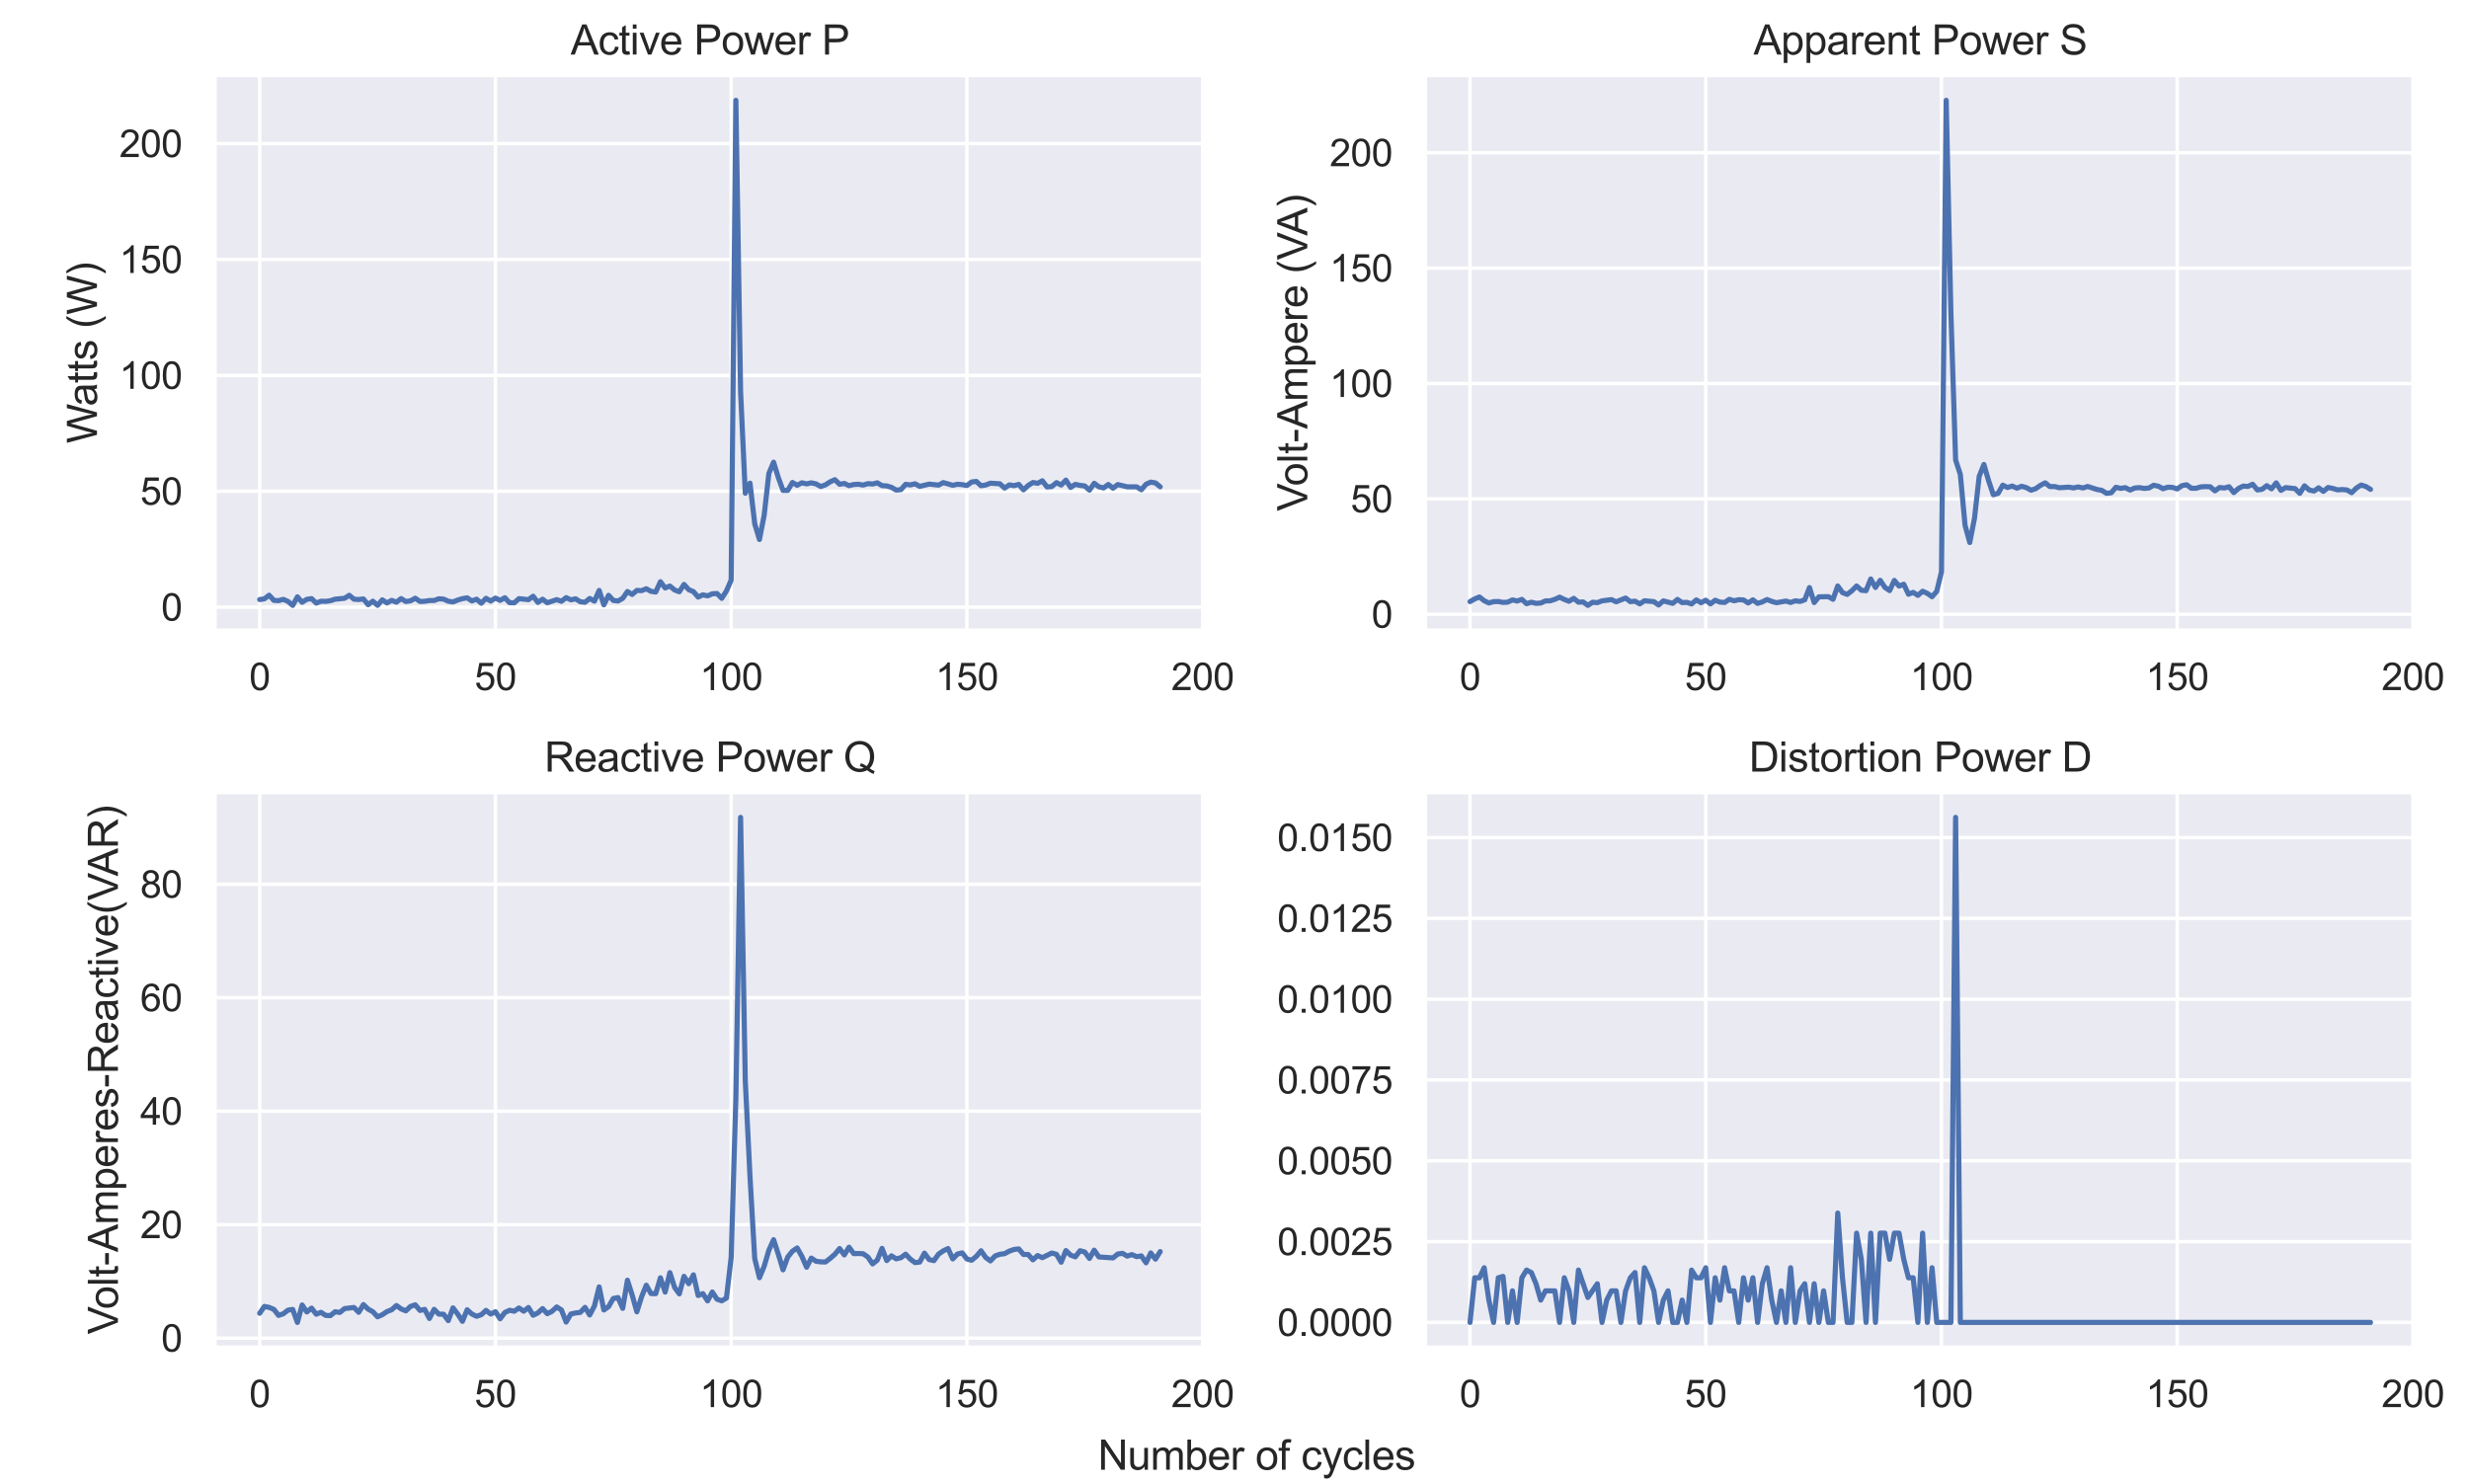 <?xml version="1.0" encoding="utf-8" standalone="no"?>
<!DOCTYPE svg PUBLIC "-//W3C//DTD SVG 1.1//EN"
  "http://www.w3.org/Graphics/SVG/1.1/DTD/svg11.dtd">
<svg height="433.558pt" version="1.1" viewBox="0 0 721.168 433.558" width="721.168pt" xmlns="http://www.w3.org/2000/svg" xmlns:xlink="http://www.w3.org/1999/xlink">
 <defs>
  <style type="text/css">*{stroke-linecap:butt;stroke-linejoin:round;}</style>
 </defs>
 <g id="figure_1">
  <g id="patch_1">
   <path d="M 0 433.558 
L 721.168 433.558 
L 721.168 0 
L 0 0 
z
" style="fill:#ffffff;"/>
  </g>
  <g id="axes_1">
   <g id="patch_2">
    <path d="M 62.702 184.248 
L 352.029 184.248 
L 352.029 21.936 
L 62.702 21.936 
z
" style="fill:#eaeaf2;"/>
   </g>
   <g id="matplotlib.axis_1">
    <g id="xtick_1">
     <g id="line2d_1">
      <path clip-path="url(#p4b9eb86f93)" d="M 75.853 184.248 
L 75.853 21.936 
" style="fill:none;stroke:#ffffff;stroke-linecap:round;"/>
     </g>
     <g id="text_1">
      <!-- 0 -->
      <g style="fill:#262626;" transform="translate(72.794 201.621)scale(0.11 -0.11)">
       <defs>
        <path d="M 266 2259 
Q 266 3072 433 3567 
Q 600 4063 929 4331 
Q 1259 4600 1759 4600 
Q 2128 4600 2406 4451 
Q 2684 4303 2865 4023 
Q 3047 3744 3150 3342 
Q 3253 2941 3253 2259 
Q 3253 1453 3087 958 
Q 2922 463 2592 192 
Q 2263 -78 1759 -78 
Q 1097 -78 719 397 
Q 266 969 266 2259 
z
M 844 2259 
Q 844 1131 1108 757 
Q 1372 384 1759 384 
Q 2147 384 2411 759 
Q 2675 1134 2675 2259 
Q 2675 3391 2411 3762 
Q 2147 4134 1753 4134 
Q 1366 4134 1134 3806 
Q 844 3388 844 2259 
z
" id="ArialMT-30" transform="scale(0.016)"/>
       </defs>
       <use xlink:href="#ArialMT-30"/>
      </g>
     </g>
    </g>
    <g id="xtick_2">
     <g id="line2d_2">
      <path clip-path="url(#p4b9eb86f93)" d="M 144.708 184.248 
L 144.708 21.936 
" style="fill:none;stroke:#ffffff;stroke-linecap:round;"/>
     </g>
     <g id="text_2">
      <!-- 50 -->
      <g style="fill:#262626;" transform="translate(138.591 201.621)scale(0.11 -0.11)">
       <defs>
        <path d="M 266 1200 
L 856 1250 
Q 922 819 1161 601 
Q 1400 384 1738 384 
Q 2144 384 2425 690 
Q 2706 997 2706 1503 
Q 2706 1984 2436 2262 
Q 2166 2541 1728 2541 
Q 1456 2541 1237 2417 
Q 1019 2294 894 2097 
L 366 2166 
L 809 4519 
L 3088 4519 
L 3088 3981 
L 1259 3981 
L 1013 2750 
Q 1425 3038 1878 3038 
Q 2478 3038 2890 2622 
Q 3303 2206 3303 1553 
Q 3303 931 2941 478 
Q 2500 -78 1738 -78 
Q 1113 -78 717 272 
Q 322 622 266 1200 
z
" id="ArialMT-35" transform="scale(0.016)"/>
       </defs>
       <use xlink:href="#ArialMT-35"/>
       <use x="55.615" xlink:href="#ArialMT-30"/>
      </g>
     </g>
    </g>
    <g id="xtick_3">
     <g id="line2d_3">
      <path clip-path="url(#p4b9eb86f93)" d="M 213.563 184.248 
L 213.563 21.936 
" style="fill:none;stroke:#ffffff;stroke-linecap:round;"/>
     </g>
     <g id="text_3">
      <!-- 100 -->
      <g style="fill:#262626;" transform="translate(204.387 201.621)scale(0.11 -0.11)">
       <defs>
        <path d="M 2384 0 
L 1822 0 
L 1822 3584 
Q 1619 3391 1289 3197 
Q 959 3003 697 2906 
L 697 3450 
Q 1169 3672 1522 3987 
Q 1875 4303 2022 4600 
L 2384 4600 
L 2384 0 
z
" id="ArialMT-31" transform="scale(0.016)"/>
       </defs>
       <use xlink:href="#ArialMT-31"/>
       <use x="55.615" xlink:href="#ArialMT-30"/>
       <use x="111.23" xlink:href="#ArialMT-30"/>
      </g>
     </g>
    </g>
    <g id="xtick_4">
     <g id="line2d_4">
      <path clip-path="url(#p4b9eb86f93)" d="M 282.417 184.248 
L 282.417 21.936 
" style="fill:none;stroke:#ffffff;stroke-linecap:round;"/>
     </g>
     <g id="text_4">
      <!-- 150 -->
      <g style="fill:#262626;" transform="translate(273.242 201.621)scale(0.11 -0.11)">
       <use xlink:href="#ArialMT-31"/>
       <use x="55.615" xlink:href="#ArialMT-35"/>
       <use x="111.23" xlink:href="#ArialMT-30"/>
      </g>
     </g>
    </g>
    <g id="xtick_5">
     <g id="line2d_5">
      <path clip-path="url(#p4b9eb86f93)" d="M 351.272 184.248 
L 351.272 21.936 
" style="fill:none;stroke:#ffffff;stroke-linecap:round;"/>
     </g>
     <g id="text_5">
      <!-- 200 -->
      <g style="fill:#262626;" transform="translate(342.097 201.621)scale(0.11 -0.11)">
       <defs>
        <path d="M 3222 541 
L 3222 0 
L 194 0 
Q 188 203 259 391 
Q 375 700 629 1000 
Q 884 1300 1366 1694 
Q 2113 2306 2375 2664 
Q 2638 3022 2638 3341 
Q 2638 3675 2398 3904 
Q 2159 4134 1775 4134 
Q 1369 4134 1125 3890 
Q 881 3647 878 3216 
L 300 3275 
Q 359 3922 746 4261 
Q 1134 4600 1788 4600 
Q 2447 4600 2831 4234 
Q 3216 3869 3216 3328 
Q 3216 3053 3103 2787 
Q 2991 2522 2730 2228 
Q 2469 1934 1863 1422 
Q 1356 997 1212 845 
Q 1069 694 975 541 
L 3222 541 
z
" id="ArialMT-32" transform="scale(0.016)"/>
       </defs>
       <use xlink:href="#ArialMT-32"/>
       <use x="55.615" xlink:href="#ArialMT-30"/>
       <use x="111.23" xlink:href="#ArialMT-30"/>
      </g>
     </g>
    </g>
   </g>
   <g id="matplotlib.axis_2">
    <g id="ytick_1">
     <g id="line2d_6">
      <path clip-path="url(#p4b9eb86f93)" d="M 62.702 177.388 
L 352.029 177.388 
" style="fill:none;stroke:#ffffff;stroke-linecap:round;"/>
     </g>
     <g id="text_6">
      <!-- 0 -->
      <g style="fill:#262626;" transform="translate(47.085 181.325)scale(0.11 -0.11)">
       <use xlink:href="#ArialMT-30"/>
      </g>
     </g>
    </g>
    <g id="ytick_2">
     <g id="line2d_7">
      <path clip-path="url(#p4b9eb86f93)" d="M 62.702 143.529 
L 352.029 143.529 
" style="fill:none;stroke:#ffffff;stroke-linecap:round;"/>
     </g>
     <g id="text_7">
      <!-- 50 -->
      <g style="fill:#262626;" transform="translate(40.968 147.466)scale(0.11 -0.11)">
       <use xlink:href="#ArialMT-35"/>
       <use x="55.615" xlink:href="#ArialMT-30"/>
      </g>
     </g>
    </g>
    <g id="ytick_3">
     <g id="line2d_8">
      <path clip-path="url(#p4b9eb86f93)" d="M 62.702 109.67 
L 352.029 109.67 
" style="fill:none;stroke:#ffffff;stroke-linecap:round;"/>
     </g>
     <g id="text_8">
      <!-- 100 -->
      <g style="fill:#262626;" transform="translate(34.851 113.607)scale(0.11 -0.11)">
       <use xlink:href="#ArialMT-31"/>
       <use x="55.615" xlink:href="#ArialMT-30"/>
       <use x="111.23" xlink:href="#ArialMT-30"/>
      </g>
     </g>
    </g>
    <g id="ytick_4">
     <g id="line2d_9">
      <path clip-path="url(#p4b9eb86f93)" d="M 62.702 75.811 
L 352.029 75.811 
" style="fill:none;stroke:#ffffff;stroke-linecap:round;"/>
     </g>
     <g id="text_9">
      <!-- 150 -->
      <g style="fill:#262626;" transform="translate(34.851 79.748)scale(0.11 -0.11)">
       <use xlink:href="#ArialMT-31"/>
       <use x="55.615" xlink:href="#ArialMT-35"/>
       <use x="111.23" xlink:href="#ArialMT-30"/>
      </g>
     </g>
    </g>
    <g id="ytick_5">
     <g id="line2d_10">
      <path clip-path="url(#p4b9eb86f93)" d="M 62.702 41.952 
L 352.029 41.952 
" style="fill:none;stroke:#ffffff;stroke-linecap:round;"/>
     </g>
     <g id="text_10">
      <!-- 200 -->
      <g style="fill:#262626;" transform="translate(34.851 45.889)scale(0.11 -0.11)">
       <use xlink:href="#ArialMT-32"/>
       <use x="55.615" xlink:href="#ArialMT-30"/>
       <use x="111.23" xlink:href="#ArialMT-30"/>
      </g>
     </g>
    </g>
    <g id="text_11">
     <!-- Watts (W) -->
     <g style="fill:#262626;" transform="translate(28.325 129.526)rotate(-90)scale(0.12 -0.12)">
      <defs>
       <path d="M 1294 0 
L 78 4581 
L 700 4581 
L 1397 1578 
Q 1509 1106 1591 641 
Q 1766 1375 1797 1488 
L 2669 4581 
L 3400 4581 
L 4056 2263 
Q 4303 1400 4413 641 
Q 4500 1075 4641 1638 
L 5359 4581 
L 5969 4581 
L 4713 0 
L 4128 0 
L 3163 3491 
Q 3041 3928 3019 4028 
Q 2947 3713 2884 3491 
L 1913 0 
L 1294 0 
z
" id="ArialMT-57" transform="scale(0.016)"/>
       <path d="M 2588 409 
Q 2275 144 1986 34 
Q 1697 -75 1366 -75 
Q 819 -75 525 192 
Q 231 459 231 875 
Q 231 1119 342 1320 
Q 453 1522 633 1644 
Q 813 1766 1038 1828 
Q 1203 1872 1538 1913 
Q 2219 1994 2541 2106 
Q 2544 2222 2544 2253 
Q 2544 2597 2384 2738 
Q 2169 2928 1744 2928 
Q 1347 2928 1158 2789 
Q 969 2650 878 2297 
L 328 2372 
Q 403 2725 575 2942 
Q 747 3159 1072 3276 
Q 1397 3394 1825 3394 
Q 2250 3394 2515 3294 
Q 2781 3194 2906 3042 
Q 3031 2891 3081 2659 
Q 3109 2516 3109 2141 
L 3109 1391 
Q 3109 606 3145 398 
Q 3181 191 3288 0 
L 2700 0 
Q 2613 175 2588 409 
z
M 2541 1666 
Q 2234 1541 1622 1453 
Q 1275 1403 1131 1340 
Q 988 1278 909 1158 
Q 831 1038 831 891 
Q 831 666 1001 516 
Q 1172 366 1500 366 
Q 1825 366 2078 508 
Q 2331 650 2450 897 
Q 2541 1088 2541 1459 
L 2541 1666 
z
" id="ArialMT-61" transform="scale(0.016)"/>
       <path d="M 1650 503 
L 1731 6 
Q 1494 -44 1306 -44 
Q 1000 -44 831 53 
Q 663 150 594 308 
Q 525 466 525 972 
L 525 2881 
L 113 2881 
L 113 3319 
L 525 3319 
L 525 4141 
L 1084 4478 
L 1084 3319 
L 1650 3319 
L 1650 2881 
L 1084 2881 
L 1084 941 
Q 1084 700 1114 631 
Q 1144 563 1211 522 
Q 1278 481 1403 481 
Q 1497 481 1650 503 
z
" id="ArialMT-74" transform="scale(0.016)"/>
       <path d="M 197 991 
L 753 1078 
Q 800 744 1014 566 
Q 1228 388 1613 388 
Q 2000 388 2187 545 
Q 2375 703 2375 916 
Q 2375 1106 2209 1216 
Q 2094 1291 1634 1406 
Q 1016 1563 777 1677 
Q 538 1791 414 1992 
Q 291 2194 291 2438 
Q 291 2659 392 2848 
Q 494 3038 669 3163 
Q 800 3259 1026 3326 
Q 1253 3394 1513 3394 
Q 1903 3394 2198 3281 
Q 2494 3169 2634 2976 
Q 2775 2784 2828 2463 
L 2278 2388 
Q 2241 2644 2061 2787 
Q 1881 2931 1553 2931 
Q 1166 2931 1000 2803 
Q 834 2675 834 2503 
Q 834 2394 903 2306 
Q 972 2216 1119 2156 
Q 1203 2125 1616 2013 
Q 2213 1853 2448 1751 
Q 2684 1650 2818 1456 
Q 2953 1263 2953 975 
Q 2953 694 2789 445 
Q 2625 197 2315 61 
Q 2006 -75 1616 -75 
Q 969 -75 630 194 
Q 291 463 197 991 
z
" id="ArialMT-73" transform="scale(0.016)"/>
       <path id="ArialMT-20" transform="scale(0.016)"/>
       <path d="M 1497 -1347 
Q 1031 -759 709 28 
Q 388 816 388 1659 
Q 388 2403 628 3084 
Q 909 3875 1497 4659 
L 1900 4659 
Q 1522 4009 1400 3731 
Q 1209 3300 1100 2831 
Q 966 2247 966 1656 
Q 966 153 1900 -1347 
L 1497 -1347 
z
" id="ArialMT-28" transform="scale(0.016)"/>
       <path d="M 791 -1347 
L 388 -1347 
Q 1322 153 1322 1656 
Q 1322 2244 1188 2822 
Q 1081 3291 891 3722 
Q 769 4003 388 4659 
L 791 4659 
Q 1378 3875 1659 3084 
Q 1900 2403 1900 1659 
Q 1900 816 1576 28 
Q 1253 -759 791 -1347 
z
" id="ArialMT-29" transform="scale(0.016)"/>
      </defs>
      <use xlink:href="#ArialMT-57"/>
      <use x="90.635" xlink:href="#ArialMT-61"/>
      <use x="146.25" xlink:href="#ArialMT-74"/>
      <use x="174.033" xlink:href="#ArialMT-74"/>
      <use x="201.816" xlink:href="#ArialMT-73"/>
      <use x="251.816" xlink:href="#ArialMT-20"/>
      <use x="279.6" xlink:href="#ArialMT-28"/>
      <use x="312.9" xlink:href="#ArialMT-57"/>
      <use x="407.285" xlink:href="#ArialMT-29"/>
     </g>
    </g>
   </g>
   <g id="line2d_11">
    <path clip-path="url(#p4b9eb86f93)" d="M 75.853 175.168 
L 77.23 174.954 
L 78.607 173.895 
L 79.984 175.405 
L 81.361 175.488 
L 82.738 175.109 
L 84.116 175.712 
L 85.493 176.87 
L 86.87 174.37 
L 88.247 175.957 
L 89.624 175.093 
L 91.001 174.894 
L 92.378 176.201 
L 93.755 175.656 
L 95.132 175.692 
L 96.509 175.508 
L 97.887 175.059 
L 100.641 174.797 
L 102.018 173.916 
L 103.395 175.063 
L 104.772 175.155 
L 106.149 174.992 
L 107.526 176.674 
L 108.903 175.644 
L 110.28 176.851 
L 111.657 175.255 
L 113.035 176.15 
L 114.412 175.405 
L 115.789 175.933 
L 117.166 174.884 
L 118.543 175.743 
L 119.92 175.531 
L 121.297 174.779 
L 122.674 175.721 
L 124.051 175.675 
L 125.428 175.454 
L 126.806 175.443 
L 128.183 174.936 
L 129.56 175.035 
L 130.937 175.654 
L 132.314 175.867 
L 133.691 175.313 
L 135.068 174.9 
L 136.445 174.665 
L 137.822 175.571 
L 139.199 175.063 
L 140.576 176.233 
L 141.954 174.805 
L 143.331 175.596 
L 144.708 174.738 
L 146.085 175.396 
L 147.462 174.64 
L 148.839 176.085 
L 150.216 176.119 
L 151.593 174.899 
L 154.347 175.205 
L 155.725 174.192 
L 157.102 175.997 
L 158.479 175.063 
L 159.856 176.107 
L 162.61 175.191 
L 163.987 175.682 
L 165.364 174.609 
L 166.741 175.246 
L 168.118 174.952 
L 169.495 175.808 
L 170.873 175.955 
L 172.25 174.85 
L 173.627 175.638 
L 175.004 172.506 
L 176.381 176.707 
L 177.758 173.925 
L 179.135 175.423 
L 180.512 175.593 
L 181.889 174.806 
L 183.266 172.815 
L 184.644 173.678 
L 186.021 172.488 
L 187.398 172.569 
L 188.775 172.004 
L 190.152 172.772 
L 191.529 172.964 
L 192.906 169.955 
L 194.283 171.779 
L 195.66 171.217 
L 197.037 172.362 
L 198.414 172.887 
L 199.792 170.75 
L 201.169 172.269 
L 202.546 172.847 
L 203.923 174.444 
L 205.3 173.791 
L 206.677 174.092 
L 208.054 173.488 
L 209.431 173.399 
L 210.808 174.812 
L 212.185 172.666 
L 213.563 169.457 
L 214.94 29.313 
L 216.317 114.396 
L 217.694 144.103 
L 219.071 141.165 
L 220.448 153.046 
L 221.825 157.615 
L 223.202 150.585 
L 224.579 138.304 
L 225.956 135.04 
L 227.333 139.522 
L 228.711 143.279 
L 230.088 143.266 
L 231.465 140.961 
L 232.842 141.777 
L 234.219 141.054 
L 235.596 141.367 
L 236.973 141.069 
L 238.35 141.375 
L 239.727 142.142 
L 241.104 141.66 
L 242.482 140.771 
L 243.859 140.147 
L 245.236 141.486 
L 246.613 141.249 
L 247.99 141.889 
L 249.367 141.558 
L 250.744 141.483 
L 252.121 141.717 
L 253.498 141.304 
L 254.875 141.408 
L 256.252 141.066 
L 257.63 141.891 
L 259.007 141.971 
L 260.384 142.378 
L 261.761 143.186 
L 263.138 143.055 
L 264.515 141.501 
L 265.892 141.677 
L 267.269 141.35 
L 268.646 142.095 
L 271.401 141.437 
L 274.155 141.73 
L 275.532 140.995 
L 278.286 141.787 
L 279.663 141.482 
L 281.04 141.589 
L 282.417 141.856 
L 283.794 140.823 
L 285.171 140.66 
L 286.549 141.908 
L 287.926 141.693 
L 289.303 141.167 
L 292.057 141.352 
L 293.434 142.604 
L 294.811 141.664 
L 296.188 141.888 
L 297.565 141.521 
L 298.942 143.113 
L 300.32 141.834 
L 301.697 140.967 
L 303.074 141.207 
L 304.451 140.47 
L 305.828 142.27 
L 307.205 142.155 
L 308.582 141.007 
L 309.959 141.708 
L 311.336 140.273 
L 312.713 142.409 
L 314.09 141.512 
L 315.468 141.813 
L 316.845 141.979 
L 318.222 143.204 
L 319.599 141.201 
L 320.976 142.227 
L 322.353 142.549 
L 323.73 141.549 
L 325.107 142.626 
L 326.484 141.572 
L 329.239 142.228 
L 331.993 142.224 
L 333.37 143.091 
L 334.747 141.464 
L 336.124 140.859 
L 337.501 141.093 
L 338.878 142.225 
L 338.878 142.225 
" style="fill:none;stroke:#4c72b0;stroke-linecap:round;stroke-width:1.5;"/>
   </g>
   <g id="patch_3">
    <path d="M 62.702 184.248 
L 62.702 21.936 
" style="fill:none;stroke:#ffffff;stroke-linecap:square;stroke-linejoin:miter;stroke-width:1.25;"/>
   </g>
   <g id="patch_4">
    <path d="M 352.029 184.248 
L 352.029 21.936 
" style="fill:none;stroke:#ffffff;stroke-linecap:square;stroke-linejoin:miter;stroke-width:1.25;"/>
   </g>
   <g id="patch_5">
    <path d="M 62.702 184.248 
L 352.029 184.248 
" style="fill:none;stroke:#ffffff;stroke-linecap:square;stroke-linejoin:miter;stroke-width:1.25;"/>
   </g>
   <g id="patch_6">
    <path d="M 62.702 21.936 
L 352.029 21.936 
" style="fill:none;stroke:#ffffff;stroke-linecap:square;stroke-linejoin:miter;stroke-width:1.25;"/>
   </g>
   <g id="text_12">
    <!-- Active Power P -->
    <g style="fill:#262626;" transform="translate(166.685 15.936)scale(0.12 -0.12)">
     <defs>
      <path d="M -9 0 
L 1750 4581 
L 2403 4581 
L 4278 0 
L 3588 0 
L 3053 1388 
L 1138 1388 
L 634 0 
L -9 0 
z
M 1313 1881 
L 2866 1881 
L 2388 3150 
Q 2169 3728 2063 4100 
Q 1975 3659 1816 3225 
L 1313 1881 
z
" id="ArialMT-41" transform="scale(0.016)"/>
      <path d="M 2588 1216 
L 3141 1144 
Q 3050 572 2676 248 
Q 2303 -75 1759 -75 
Q 1078 -75 664 370 
Q 250 816 250 1647 
Q 250 2184 428 2587 
Q 606 2991 970 3192 
Q 1334 3394 1763 3394 
Q 2303 3394 2647 3120 
Q 2991 2847 3088 2344 
L 2541 2259 
Q 2463 2594 2264 2762 
Q 2066 2931 1784 2931 
Q 1359 2931 1093 2626 
Q 828 2322 828 1663 
Q 828 994 1084 691 
Q 1341 388 1753 388 
Q 2084 388 2306 591 
Q 2528 794 2588 1216 
z
" id="ArialMT-63" transform="scale(0.016)"/>
      <path d="M 425 3934 
L 425 4581 
L 988 4581 
L 988 3934 
L 425 3934 
z
M 425 0 
L 425 3319 
L 988 3319 
L 988 0 
L 425 0 
z
" id="ArialMT-69" transform="scale(0.016)"/>
      <path d="M 1344 0 
L 81 3319 
L 675 3319 
L 1388 1331 
Q 1503 1009 1600 663 
Q 1675 925 1809 1294 
L 2547 3319 
L 3125 3319 
L 1869 0 
L 1344 0 
z
" id="ArialMT-76" transform="scale(0.016)"/>
      <path d="M 2694 1069 
L 3275 997 
Q 3138 488 2766 206 
Q 2394 -75 1816 -75 
Q 1088 -75 661 373 
Q 234 822 234 1631 
Q 234 2469 665 2931 
Q 1097 3394 1784 3394 
Q 2450 3394 2872 2941 
Q 3294 2488 3294 1666 
Q 3294 1616 3291 1516 
L 816 1516 
Q 847 969 1125 678 
Q 1403 388 1819 388 
Q 2128 388 2347 550 
Q 2566 713 2694 1069 
z
M 847 1978 
L 2700 1978 
Q 2663 2397 2488 2606 
Q 2219 2931 1791 2931 
Q 1403 2931 1139 2672 
Q 875 2413 847 1978 
z
" id="ArialMT-65" transform="scale(0.016)"/>
      <path d="M 494 0 
L 494 4581 
L 2222 4581 
Q 2678 4581 2919 4538 
Q 3256 4481 3484 4323 
Q 3713 4166 3852 3881 
Q 3991 3597 3991 3256 
Q 3991 2672 3619 2267 
Q 3247 1863 2275 1863 
L 1100 1863 
L 1100 0 
L 494 0 
z
M 1100 2403 
L 2284 2403 
Q 2872 2403 3119 2622 
Q 3366 2841 3366 3238 
Q 3366 3525 3220 3729 
Q 3075 3934 2838 4000 
Q 2684 4041 2272 4041 
L 1100 4041 
L 1100 2403 
z
" id="ArialMT-50" transform="scale(0.016)"/>
      <path d="M 213 1659 
Q 213 2581 725 3025 
Q 1153 3394 1769 3394 
Q 2453 3394 2887 2945 
Q 3322 2497 3322 1706 
Q 3322 1066 3130 698 
Q 2938 331 2570 128 
Q 2203 -75 1769 -75 
Q 1072 -75 642 372 
Q 213 819 213 1659 
z
M 791 1659 
Q 791 1022 1069 705 
Q 1347 388 1769 388 
Q 2188 388 2466 706 
Q 2744 1025 2744 1678 
Q 2744 2294 2464 2611 
Q 2184 2928 1769 2928 
Q 1347 2928 1069 2612 
Q 791 2297 791 1659 
z
" id="ArialMT-6f" transform="scale(0.016)"/>
      <path d="M 1034 0 
L 19 3319 
L 600 3319 
L 1128 1403 
L 1325 691 
Q 1338 744 1497 1375 
L 2025 3319 
L 2603 3319 
L 3100 1394 
L 3266 759 
L 3456 1400 
L 4025 3319 
L 4572 3319 
L 3534 0 
L 2950 0 
L 2422 1988 
L 2294 2553 
L 1622 0 
L 1034 0 
z
" id="ArialMT-77" transform="scale(0.016)"/>
      <path d="M 416 0 
L 416 3319 
L 922 3319 
L 922 2816 
Q 1116 3169 1280 3281 
Q 1444 3394 1641 3394 
Q 1925 3394 2219 3213 
L 2025 2691 
Q 1819 2813 1613 2813 
Q 1428 2813 1281 2702 
Q 1134 2591 1072 2394 
Q 978 2094 978 1738 
L 978 0 
L 416 0 
z
" id="ArialMT-72" transform="scale(0.016)"/>
     </defs>
     <use xlink:href="#ArialMT-41"/>
     <use x="66.699" xlink:href="#ArialMT-63"/>
     <use x="116.699" xlink:href="#ArialMT-74"/>
     <use x="144.482" xlink:href="#ArialMT-69"/>
     <use x="166.699" xlink:href="#ArialMT-76"/>
     <use x="216.699" xlink:href="#ArialMT-65"/>
     <use x="272.314" xlink:href="#ArialMT-20"/>
     <use x="300.098" xlink:href="#ArialMT-50"/>
     <use x="366.797" xlink:href="#ArialMT-6f"/>
     <use x="422.412" xlink:href="#ArialMT-77"/>
     <use x="494.629" xlink:href="#ArialMT-65"/>
     <use x="550.244" xlink:href="#ArialMT-72"/>
     <use x="583.545" xlink:href="#ArialMT-20"/>
     <use x="611.328" xlink:href="#ArialMT-50"/>
    </g>
   </g>
  </g>
  <g id="axes_2">
   <g id="patch_7">
    <path d="M 416.222 184.248 
L 705.549 184.248 
L 705.549 21.936 
L 416.222 21.936 
z
" style="fill:#eaeaf2;"/>
   </g>
   <g id="matplotlib.axis_3">
    <g id="xtick_6">
     <g id="line2d_12">
      <path clip-path="url(#p55eefc2e94)" d="M 429.373 184.248 
L 429.373 21.936 
" style="fill:none;stroke:#ffffff;stroke-linecap:round;"/>
     </g>
     <g id="text_13">
      <!-- 0 -->
      <g style="fill:#262626;" transform="translate(426.314 201.621)scale(0.11 -0.11)">
       <use xlink:href="#ArialMT-30"/>
      </g>
     </g>
    </g>
    <g id="xtick_7">
     <g id="line2d_13">
      <path clip-path="url(#p55eefc2e94)" d="M 498.228 184.248 
L 498.228 21.936 
" style="fill:none;stroke:#ffffff;stroke-linecap:round;"/>
     </g>
     <g id="text_14">
      <!-- 50 -->
      <g style="fill:#262626;" transform="translate(492.111 201.621)scale(0.11 -0.11)">
       <use xlink:href="#ArialMT-35"/>
       <use x="55.615" xlink:href="#ArialMT-30"/>
      </g>
     </g>
    </g>
    <g id="xtick_8">
     <g id="line2d_14">
      <path clip-path="url(#p55eefc2e94)" d="M 567.083 184.248 
L 567.083 21.936 
" style="fill:none;stroke:#ffffff;stroke-linecap:round;"/>
     </g>
     <g id="text_15">
      <!-- 100 -->
      <g style="fill:#262626;" transform="translate(557.907 201.621)scale(0.11 -0.11)">
       <use xlink:href="#ArialMT-31"/>
       <use x="55.615" xlink:href="#ArialMT-30"/>
       <use x="111.23" xlink:href="#ArialMT-30"/>
      </g>
     </g>
    </g>
    <g id="xtick_9">
     <g id="line2d_15">
      <path clip-path="url(#p55eefc2e94)" d="M 635.937 184.248 
L 635.937 21.936 
" style="fill:none;stroke:#ffffff;stroke-linecap:round;"/>
     </g>
     <g id="text_16">
      <!-- 150 -->
      <g style="fill:#262626;" transform="translate(626.762 201.621)scale(0.11 -0.11)">
       <use xlink:href="#ArialMT-31"/>
       <use x="55.615" xlink:href="#ArialMT-35"/>
       <use x="111.23" xlink:href="#ArialMT-30"/>
      </g>
     </g>
    </g>
    <g id="xtick_10">
     <g id="line2d_16">
      <path clip-path="url(#p55eefc2e94)" d="M 704.792 184.248 
L 704.792 21.936 
" style="fill:none;stroke:#ffffff;stroke-linecap:round;"/>
     </g>
     <g id="text_17">
      <!-- 200 -->
      <g style="fill:#262626;" transform="translate(695.617 201.621)scale(0.11 -0.11)">
       <use xlink:href="#ArialMT-32"/>
       <use x="55.615" xlink:href="#ArialMT-30"/>
       <use x="111.23" xlink:href="#ArialMT-30"/>
      </g>
     </g>
    </g>
   </g>
   <g id="matplotlib.axis_4">
    <g id="ytick_6">
     <g id="line2d_17">
      <path clip-path="url(#p55eefc2e94)" d="M 416.222 179.457 
L 705.549 179.457 
" style="fill:none;stroke:#ffffff;stroke-linecap:round;"/>
     </g>
     <g id="text_18">
      <!-- 0 -->
      <g style="fill:#262626;" transform="translate(400.605 183.394)scale(0.11 -0.11)">
       <use xlink:href="#ArialMT-30"/>
      </g>
     </g>
    </g>
    <g id="ytick_7">
     <g id="line2d_18">
      <path clip-path="url(#p55eefc2e94)" d="M 416.222 145.749 
L 705.549 145.749 
" style="fill:none;stroke:#ffffff;stroke-linecap:round;"/>
     </g>
     <g id="text_19">
      <!-- 50 -->
      <g style="fill:#262626;" transform="translate(394.488 149.686)scale(0.11 -0.11)">
       <use xlink:href="#ArialMT-35"/>
       <use x="55.615" xlink:href="#ArialMT-30"/>
      </g>
     </g>
    </g>
    <g id="ytick_8">
     <g id="line2d_19">
      <path clip-path="url(#p55eefc2e94)" d="M 416.222 112.041 
L 705.549 112.041 
" style="fill:none;stroke:#ffffff;stroke-linecap:round;"/>
     </g>
     <g id="text_20">
      <!-- 100 -->
      <g style="fill:#262626;" transform="translate(388.371 115.977)scale(0.11 -0.11)">
       <use xlink:href="#ArialMT-31"/>
       <use x="55.615" xlink:href="#ArialMT-30"/>
       <use x="111.23" xlink:href="#ArialMT-30"/>
      </g>
     </g>
    </g>
    <g id="ytick_9">
     <g id="line2d_20">
      <path clip-path="url(#p55eefc2e94)" d="M 416.222 78.333 
L 705.549 78.333 
" style="fill:none;stroke:#ffffff;stroke-linecap:round;"/>
     </g>
     <g id="text_21">
      <!-- 150 -->
      <g style="fill:#262626;" transform="translate(388.371 82.269)scale(0.11 -0.11)">
       <use xlink:href="#ArialMT-31"/>
       <use x="55.615" xlink:href="#ArialMT-35"/>
       <use x="111.23" xlink:href="#ArialMT-30"/>
      </g>
     </g>
    </g>
    <g id="ytick_10">
     <g id="line2d_21">
      <path clip-path="url(#p55eefc2e94)" d="M 416.222 44.624 
L 705.549 44.624 
" style="fill:none;stroke:#ffffff;stroke-linecap:round;"/>
     </g>
     <g id="text_22">
      <!-- 200 -->
      <g style="fill:#262626;" transform="translate(388.371 48.561)scale(0.11 -0.11)">
       <use xlink:href="#ArialMT-32"/>
       <use x="55.615" xlink:href="#ArialMT-30"/>
       <use x="111.23" xlink:href="#ArialMT-30"/>
      </g>
     </g>
    </g>
    <g id="text_23">
     <!-- Volt-Ampere (VA) -->
     <g style="fill:#262626;" transform="translate(381.845 149.33)rotate(-90)scale(0.12 -0.12)">
      <defs>
       <path d="M 1803 0 
L 28 4581 
L 684 4581 
L 1875 1253 
Q 2019 853 2116 503 
Q 2222 878 2363 1253 
L 3600 4581 
L 4219 4581 
L 2425 0 
L 1803 0 
z
" id="ArialMT-56" transform="scale(0.016)"/>
       <path d="M 409 0 
L 409 4581 
L 972 4581 
L 972 0 
L 409 0 
z
" id="ArialMT-6c" transform="scale(0.016)"/>
       <path d="M 203 1375 
L 203 1941 
L 1931 1941 
L 1931 1375 
L 203 1375 
z
" id="ArialMT-2d" transform="scale(0.016)"/>
       <path d="M 422 0 
L 422 3319 
L 925 3319 
L 925 2853 
Q 1081 3097 1340 3245 
Q 1600 3394 1931 3394 
Q 2300 3394 2536 3241 
Q 2772 3088 2869 2813 
Q 3263 3394 3894 3394 
Q 4388 3394 4653 3120 
Q 4919 2847 4919 2278 
L 4919 0 
L 4359 0 
L 4359 2091 
Q 4359 2428 4304 2576 
Q 4250 2725 4106 2815 
Q 3963 2906 3769 2906 
Q 3419 2906 3187 2673 
Q 2956 2441 2956 1928 
L 2956 0 
L 2394 0 
L 2394 2156 
Q 2394 2531 2256 2718 
Q 2119 2906 1806 2906 
Q 1569 2906 1367 2781 
Q 1166 2656 1075 2415 
Q 984 2175 984 1722 
L 984 0 
L 422 0 
z
" id="ArialMT-6d" transform="scale(0.016)"/>
       <path d="M 422 -1272 
L 422 3319 
L 934 3319 
L 934 2888 
Q 1116 3141 1344 3267 
Q 1572 3394 1897 3394 
Q 2322 3394 2647 3175 
Q 2972 2956 3137 2557 
Q 3303 2159 3303 1684 
Q 3303 1175 3120 767 
Q 2938 359 2589 142 
Q 2241 -75 1856 -75 
Q 1575 -75 1351 44 
Q 1128 163 984 344 
L 984 -1272 
L 422 -1272 
z
M 931 1641 
Q 931 1000 1190 694 
Q 1450 388 1819 388 
Q 2194 388 2461 705 
Q 2728 1022 2728 1688 
Q 2728 2322 2467 2637 
Q 2206 2953 1844 2953 
Q 1484 2953 1207 2617 
Q 931 2281 931 1641 
z
" id="ArialMT-70" transform="scale(0.016)"/>
      </defs>
      <use xlink:href="#ArialMT-56"/>
      <use x="61.199" xlink:href="#ArialMT-6f"/>
      <use x="116.814" xlink:href="#ArialMT-6c"/>
      <use x="139.031" xlink:href="#ArialMT-74"/>
      <use x="166.814" xlink:href="#ArialMT-2d"/>
      <use x="200.115" xlink:href="#ArialMT-41"/>
      <use x="266.814" xlink:href="#ArialMT-6d"/>
      <use x="350.115" xlink:href="#ArialMT-70"/>
      <use x="405.73" xlink:href="#ArialMT-65"/>
      <use x="461.346" xlink:href="#ArialMT-72"/>
      <use x="494.646" xlink:href="#ArialMT-65"/>
      <use x="550.262" xlink:href="#ArialMT-20"/>
      <use x="578.045" xlink:href="#ArialMT-28"/>
      <use x="611.346" xlink:href="#ArialMT-56"/>
      <use x="670.67" xlink:href="#ArialMT-41"/>
      <use x="737.369" xlink:href="#ArialMT-29"/>
     </g>
    </g>
   </g>
   <g id="line2d_22">
    <path clip-path="url(#p55eefc2e94)" d="M 429.373 175.767 
L 430.75 174.979 
L 432.127 174.417 
L 433.504 175.509 
L 434.881 176.159 
L 436.258 175.782 
L 437.636 175.735 
L 439.013 176.007 
L 440.39 175.921 
L 441.767 175.269 
L 443.144 175.6 
L 444.521 175.111 
L 445.898 176.38 
L 447.275 175.941 
L 448.652 176.272 
L 450.029 176.189 
L 451.407 175.558 
L 452.784 175.546 
L 454.161 175.102 
L 455.538 174.47 
L 456.915 175.141 
L 458.292 175.668 
L 459.669 174.814 
L 461.046 175.938 
L 462.423 175.869 
L 463.8 176.87 
L 465.177 175.957 
L 466.555 176.068 
L 467.932 175.548 
L 470.686 175.184 
L 472.063 175.824 
L 474.817 174.723 
L 476.194 175.774 
L 477.571 175.641 
L 478.948 176.43 
L 480.326 175.524 
L 483.08 175.774 
L 484.457 176.754 
L 485.834 175.555 
L 488.588 176.276 
L 489.965 175.133 
L 491.342 176.066 
L 492.719 175.978 
L 494.096 176.449 
L 495.474 175.278 
L 496.851 176.085 
L 498.228 175.358 
L 499.605 176.42 
L 500.982 175.361 
L 502.359 175.905 
L 503.736 176.019 
L 505.113 175.101 
L 506.49 175.532 
L 507.867 175.218 
L 509.245 175.274 
L 510.622 176.157 
L 511.999 175.255 
L 513.376 176.283 
L 514.753 175.857 
L 516.13 175.157 
L 517.507 175.703 
L 518.884 176.095 
L 521.638 175.607 
L 523.015 176.018 
L 524.393 175.535 
L 525.77 175.72 
L 527.147 175.252 
L 528.524 171.67 
L 529.901 176.045 
L 531.278 174.368 
L 534.032 174.316 
L 535.409 175.082 
L 536.786 171.205 
L 538.164 173.139 
L 539.541 173.662 
L 540.918 172.592 
L 542.295 171.196 
L 543.672 172.446 
L 545.049 172.579 
L 546.426 169.157 
L 547.803 171.641 
L 549.18 169.544 
L 550.557 171.617 
L 551.934 172.546 
L 553.312 169.58 
L 554.689 171.223 
L 556.066 170.682 
L 557.443 173.607 
L 558.82 173.072 
L 560.197 173.948 
L 561.574 172.739 
L 562.951 173.361 
L 564.328 174.336 
L 565.705 172.764 
L 567.083 167.029 
L 568.46 29.313 
L 569.837 91.356 
L 571.214 134.394 
L 572.591 138.62 
L 573.968 153.447 
L 575.345 158.504 
L 576.722 151.442 
L 578.099 139.169 
L 579.476 135.707 
L 580.853 140.46 
L 582.231 144.544 
L 583.608 144.148 
L 584.985 141.75 
L 586.362 142.421 
L 587.739 142.001 
L 589.116 142.621 
L 590.493 142.07 
L 591.87 142.459 
L 593.247 143.217 
L 594.624 142.756 
L 596.002 141.793 
L 597.379 141.066 
L 598.756 142.163 
L 600.133 142.146 
L 601.51 142.501 
L 604.264 142.324 
L 605.641 142.557 
L 607.018 142.264 
L 608.395 142.568 
L 609.772 142.125 
L 612.527 143.012 
L 613.904 143.258 
L 615.281 144.128 
L 616.658 143.967 
L 618.035 142.363 
L 619.412 142.686 
L 620.789 142.475 
L 622.166 143.177 
L 623.543 142.571 
L 624.921 142.47 
L 626.298 142.693 
L 627.675 142.58 
L 629.052 141.77 
L 630.429 142.057 
L 631.806 142.787 
L 633.183 142.34 
L 634.56 142.406 
L 635.937 142.855 
L 637.314 141.898 
L 638.691 141.625 
L 640.069 142.643 
L 641.446 142.653 
L 642.823 142.248 
L 644.2 142.161 
L 645.577 142.224 
L 646.954 143.403 
L 648.331 142.42 
L 649.708 142.579 
L 651.085 142.21 
L 652.462 143.916 
L 653.84 142.693 
L 655.217 142.023 
L 656.594 142.125 
L 657.971 141.481 
L 659.348 143.136 
L 660.725 142.953 
L 662.102 141.894 
L 663.479 142.809 
L 664.856 141.071 
L 666.233 143.264 
L 667.61 142.457 
L 670.365 142.75 
L 671.742 144.133 
L 673.119 141.945 
L 674.496 143.149 
L 675.873 143.464 
L 677.25 142.523 
L 678.627 143.56 
L 680.004 142.427 
L 681.381 142.699 
L 682.759 143.121 
L 684.136 143.024 
L 685.513 143.136 
L 686.89 143.942 
L 688.267 142.589 
L 689.644 141.709 
L 691.021 142.125 
L 692.398 142.971 
L 692.398 142.971 
" style="fill:none;stroke:#4c72b0;stroke-linecap:round;stroke-width:1.5;"/>
   </g>
   <g id="patch_8">
    <path d="M 416.222 184.248 
L 416.222 21.936 
" style="fill:none;stroke:#ffffff;stroke-linecap:square;stroke-linejoin:miter;stroke-width:1.25;"/>
   </g>
   <g id="patch_9">
    <path d="M 705.549 184.248 
L 705.549 21.936 
" style="fill:none;stroke:#ffffff;stroke-linecap:square;stroke-linejoin:miter;stroke-width:1.25;"/>
   </g>
   <g id="patch_10">
    <path d="M 416.222 184.248 
L 705.549 184.248 
" style="fill:none;stroke:#ffffff;stroke-linecap:square;stroke-linejoin:miter;stroke-width:1.25;"/>
   </g>
   <g id="patch_11">
    <path d="M 416.222 21.936 
L 705.549 21.936 
" style="fill:none;stroke:#ffffff;stroke-linecap:square;stroke-linejoin:miter;stroke-width:1.25;"/>
   </g>
   <g id="text_24">
    <!-- Apparent Power S -->
    <g style="fill:#262626;" transform="translate(512.194 15.936)scale(0.12 -0.12)">
     <defs>
      <path d="M 422 0 
L 422 3319 
L 928 3319 
L 928 2847 
Q 1294 3394 1984 3394 
Q 2284 3394 2536 3286 
Q 2788 3178 2913 3003 
Q 3038 2828 3088 2588 
Q 3119 2431 3119 2041 
L 3119 0 
L 2556 0 
L 2556 2019 
Q 2556 2363 2490 2533 
Q 2425 2703 2258 2804 
Q 2091 2906 1866 2906 
Q 1506 2906 1245 2678 
Q 984 2450 984 1813 
L 984 0 
L 422 0 
z
" id="ArialMT-6e" transform="scale(0.016)"/>
      <path d="M 288 1472 
L 859 1522 
Q 900 1178 1048 958 
Q 1197 738 1509 602 
Q 1822 466 2213 466 
Q 2559 466 2825 569 
Q 3091 672 3220 851 
Q 3350 1031 3350 1244 
Q 3350 1459 3225 1620 
Q 3100 1781 2813 1891 
Q 2628 1963 1997 2114 
Q 1366 2266 1113 2400 
Q 784 2572 623 2826 
Q 463 3081 463 3397 
Q 463 3744 659 4045 
Q 856 4347 1234 4503 
Q 1613 4659 2075 4659 
Q 2584 4659 2973 4495 
Q 3363 4331 3572 4012 
Q 3781 3694 3797 3291 
L 3216 3247 
Q 3169 3681 2898 3903 
Q 2628 4125 2100 4125 
Q 1550 4125 1298 3923 
Q 1047 3722 1047 3438 
Q 1047 3191 1225 3031 
Q 1400 2872 2139 2705 
Q 2878 2538 3153 2413 
Q 3553 2228 3743 1945 
Q 3934 1663 3934 1294 
Q 3934 928 3725 604 
Q 3516 281 3123 101 
Q 2731 -78 2241 -78 
Q 1619 -78 1198 103 
Q 778 284 539 648 
Q 300 1013 288 1472 
z
" id="ArialMT-53" transform="scale(0.016)"/>
     </defs>
     <use xlink:href="#ArialMT-41"/>
     <use x="66.699" xlink:href="#ArialMT-70"/>
     <use x="122.314" xlink:href="#ArialMT-70"/>
     <use x="177.93" xlink:href="#ArialMT-61"/>
     <use x="233.545" xlink:href="#ArialMT-72"/>
     <use x="266.846" xlink:href="#ArialMT-65"/>
     <use x="322.461" xlink:href="#ArialMT-6e"/>
     <use x="378.076" xlink:href="#ArialMT-74"/>
     <use x="405.859" xlink:href="#ArialMT-20"/>
     <use x="433.643" xlink:href="#ArialMT-50"/>
     <use x="500.342" xlink:href="#ArialMT-6f"/>
     <use x="555.957" xlink:href="#ArialMT-77"/>
     <use x="628.174" xlink:href="#ArialMT-65"/>
     <use x="683.789" xlink:href="#ArialMT-72"/>
     <use x="717.09" xlink:href="#ArialMT-20"/>
     <use x="744.873" xlink:href="#ArialMT-53"/>
    </g>
   </g>
  </g>
  <g id="axes_3">
   <g id="patch_12">
    <path d="M 62.702 393.739 
L 352.029 393.739 
L 352.029 231.428 
L 62.702 231.428 
z
" style="fill:#eaeaf2;"/>
   </g>
   <g id="matplotlib.axis_5">
    <g id="xtick_11">
     <g id="line2d_23">
      <path clip-path="url(#pcf050ebf24)" d="M 75.853 393.739 
L 75.853 231.428 
" style="fill:none;stroke:#ffffff;stroke-linecap:round;"/>
     </g>
     <g id="text_25">
      <!-- 0 -->
      <g style="fill:#262626;" transform="translate(72.794 411.113)scale(0.11 -0.11)">
       <use xlink:href="#ArialMT-30"/>
      </g>
     </g>
    </g>
    <g id="xtick_12">
     <g id="line2d_24">
      <path clip-path="url(#pcf050ebf24)" d="M 144.708 393.739 
L 144.708 231.428 
" style="fill:none;stroke:#ffffff;stroke-linecap:round;"/>
     </g>
     <g id="text_26">
      <!-- 50 -->
      <g style="fill:#262626;" transform="translate(138.591 411.113)scale(0.11 -0.11)">
       <use xlink:href="#ArialMT-35"/>
       <use x="55.615" xlink:href="#ArialMT-30"/>
      </g>
     </g>
    </g>
    <g id="xtick_13">
     <g id="line2d_25">
      <path clip-path="url(#pcf050ebf24)" d="M 213.563 393.739 
L 213.563 231.428 
" style="fill:none;stroke:#ffffff;stroke-linecap:round;"/>
     </g>
     <g id="text_27">
      <!-- 100 -->
      <g style="fill:#262626;" transform="translate(204.387 411.113)scale(0.11 -0.11)">
       <use xlink:href="#ArialMT-31"/>
       <use x="55.615" xlink:href="#ArialMT-30"/>
       <use x="111.23" xlink:href="#ArialMT-30"/>
      </g>
     </g>
    </g>
    <g id="xtick_14">
     <g id="line2d_26">
      <path clip-path="url(#pcf050ebf24)" d="M 282.417 393.739 
L 282.417 231.428 
" style="fill:none;stroke:#ffffff;stroke-linecap:round;"/>
     </g>
     <g id="text_28">
      <!-- 150 -->
      <g style="fill:#262626;" transform="translate(273.242 411.113)scale(0.11 -0.11)">
       <use xlink:href="#ArialMT-31"/>
       <use x="55.615" xlink:href="#ArialMT-35"/>
       <use x="111.23" xlink:href="#ArialMT-30"/>
      </g>
     </g>
    </g>
    <g id="xtick_15">
     <g id="line2d_27">
      <path clip-path="url(#pcf050ebf24)" d="M 351.272 393.739 
L 351.272 231.428 
" style="fill:none;stroke:#ffffff;stroke-linecap:round;"/>
     </g>
     <g id="text_29">
      <!-- 200 -->
      <g style="fill:#262626;" transform="translate(342.097 411.113)scale(0.11 -0.11)">
       <use xlink:href="#ArialMT-32"/>
       <use x="55.615" xlink:href="#ArialMT-30"/>
       <use x="111.23" xlink:href="#ArialMT-30"/>
      </g>
     </g>
    </g>
   </g>
   <g id="matplotlib.axis_6">
    <g id="ytick_11">
     <g id="line2d_28">
      <path clip-path="url(#pcf050ebf24)" d="M 62.702 390.948 
L 352.029 390.948 
" style="fill:none;stroke:#ffffff;stroke-linecap:round;"/>
     </g>
     <g id="text_30">
      <!-- 0 -->
      <g style="fill:#262626;" transform="translate(47.085 394.885)scale(0.11 -0.11)">
       <use xlink:href="#ArialMT-30"/>
      </g>
     </g>
    </g>
    <g id="ytick_12">
     <g id="line2d_29">
      <path clip-path="url(#pcf050ebf24)" d="M 62.702 357.797 
L 352.029 357.797 
" style="fill:none;stroke:#ffffff;stroke-linecap:round;"/>
     </g>
     <g id="text_31">
      <!-- 20 -->
      <g style="fill:#262626;" transform="translate(40.968 361.733)scale(0.11 -0.11)">
       <use xlink:href="#ArialMT-32"/>
       <use x="55.615" xlink:href="#ArialMT-30"/>
      </g>
     </g>
    </g>
    <g id="ytick_13">
     <g id="line2d_30">
      <path clip-path="url(#pcf050ebf24)" d="M 62.702 324.645 
L 352.029 324.645 
" style="fill:none;stroke:#ffffff;stroke-linecap:round;"/>
     </g>
     <g id="text_32">
      <!-- 40 -->
      <g style="fill:#262626;" transform="translate(40.968 328.582)scale(0.11 -0.11)">
       <defs>
        <path d="M 2069 0 
L 2069 1097 
L 81 1097 
L 81 1613 
L 2172 4581 
L 2631 4581 
L 2631 1613 
L 3250 1613 
L 3250 1097 
L 2631 1097 
L 2631 0 
L 2069 0 
z
M 2069 1613 
L 2069 3678 
L 634 1613 
L 2069 1613 
z
" id="ArialMT-34" transform="scale(0.016)"/>
       </defs>
       <use xlink:href="#ArialMT-34"/>
       <use x="55.615" xlink:href="#ArialMT-30"/>
      </g>
     </g>
    </g>
    <g id="ytick_14">
     <g id="line2d_31">
      <path clip-path="url(#pcf050ebf24)" d="M 62.702 291.494 
L 352.029 291.494 
" style="fill:none;stroke:#ffffff;stroke-linecap:round;"/>
     </g>
     <g id="text_33">
      <!-- 60 -->
      <g style="fill:#262626;" transform="translate(40.968 295.431)scale(0.11 -0.11)">
       <defs>
        <path d="M 3184 3459 
L 2625 3416 
Q 2550 3747 2413 3897 
Q 2184 4138 1850 4138 
Q 1581 4138 1378 3988 
Q 1113 3794 959 3422 
Q 806 3050 800 2363 
Q 1003 2672 1297 2822 
Q 1591 2972 1913 2972 
Q 2475 2972 2870 2558 
Q 3266 2144 3266 1488 
Q 3266 1056 3080 686 
Q 2894 316 2569 119 
Q 2244 -78 1831 -78 
Q 1128 -78 684 439 
Q 241 956 241 2144 
Q 241 3472 731 4075 
Q 1159 4600 1884 4600 
Q 2425 4600 2770 4297 
Q 3116 3994 3184 3459 
z
M 888 1484 
Q 888 1194 1011 928 
Q 1134 663 1356 523 
Q 1578 384 1822 384 
Q 2178 384 2434 671 
Q 2691 959 2691 1453 
Q 2691 1928 2437 2201 
Q 2184 2475 1800 2475 
Q 1419 2475 1153 2201 
Q 888 1928 888 1484 
z
" id="ArialMT-36" transform="scale(0.016)"/>
       </defs>
       <use xlink:href="#ArialMT-36"/>
       <use x="55.615" xlink:href="#ArialMT-30"/>
      </g>
     </g>
    </g>
    <g id="ytick_15">
     <g id="line2d_32">
      <path clip-path="url(#pcf050ebf24)" d="M 62.702 258.343 
L 352.029 258.343 
" style="fill:none;stroke:#ffffff;stroke-linecap:round;"/>
     </g>
     <g id="text_34">
      <!-- 80 -->
      <g style="fill:#262626;" transform="translate(40.968 262.28)scale(0.11 -0.11)">
       <defs>
        <path d="M 1131 2484 
Q 781 2613 612 2850 
Q 444 3088 444 3419 
Q 444 3919 803 4259 
Q 1163 4600 1759 4600 
Q 2359 4600 2725 4251 
Q 3091 3903 3091 3403 
Q 3091 3084 2923 2848 
Q 2756 2613 2416 2484 
Q 2838 2347 3058 2040 
Q 3278 1734 3278 1309 
Q 3278 722 2862 322 
Q 2447 -78 1769 -78 
Q 1091 -78 675 323 
Q 259 725 259 1325 
Q 259 1772 486 2073 
Q 713 2375 1131 2484 
z
M 1019 3438 
Q 1019 3113 1228 2906 
Q 1438 2700 1772 2700 
Q 2097 2700 2305 2904 
Q 2513 3109 2513 3406 
Q 2513 3716 2298 3927 
Q 2084 4138 1766 4138 
Q 1444 4138 1231 3931 
Q 1019 3725 1019 3438 
z
M 838 1322 
Q 838 1081 952 856 
Q 1066 631 1291 507 
Q 1516 384 1775 384 
Q 2178 384 2440 643 
Q 2703 903 2703 1303 
Q 2703 1709 2433 1975 
Q 2163 2241 1756 2241 
Q 1359 2241 1098 1978 
Q 838 1716 838 1322 
z
" id="ArialMT-38" transform="scale(0.016)"/>
       </defs>
       <use xlink:href="#ArialMT-38"/>
       <use x="55.615" xlink:href="#ArialMT-30"/>
      </g>
     </g>
    </g>
    <g id="text_35">
     <!-- Volt-Amperes-Reactive(VAR) -->
     <g style="fill:#262626;" transform="translate(34.442 389.829)rotate(-90)scale(0.12 -0.12)">
      <defs>
       <path d="M 503 0 
L 503 4581 
L 2534 4581 
Q 3147 4581 3465 4457 
Q 3784 4334 3975 4021 
Q 4166 3709 4166 3331 
Q 4166 2844 3850 2509 
Q 3534 2175 2875 2084 
Q 3116 1969 3241 1856 
Q 3506 1613 3744 1247 
L 4541 0 
L 3778 0 
L 3172 953 
Q 2906 1366 2734 1584 
Q 2563 1803 2427 1890 
Q 2291 1978 2150 2013 
Q 2047 2034 1813 2034 
L 1109 2034 
L 1109 0 
L 503 0 
z
M 1109 2559 
L 2413 2559 
Q 2828 2559 3062 2645 
Q 3297 2731 3419 2920 
Q 3541 3109 3541 3331 
Q 3541 3656 3305 3865 
Q 3069 4075 2559 4075 
L 1109 4075 
L 1109 2559 
z
" id="ArialMT-52" transform="scale(0.016)"/>
      </defs>
      <use xlink:href="#ArialMT-56"/>
      <use x="61.199" xlink:href="#ArialMT-6f"/>
      <use x="116.814" xlink:href="#ArialMT-6c"/>
      <use x="139.031" xlink:href="#ArialMT-74"/>
      <use x="166.814" xlink:href="#ArialMT-2d"/>
      <use x="200.115" xlink:href="#ArialMT-41"/>
      <use x="266.814" xlink:href="#ArialMT-6d"/>
      <use x="350.115" xlink:href="#ArialMT-70"/>
      <use x="405.73" xlink:href="#ArialMT-65"/>
      <use x="461.346" xlink:href="#ArialMT-72"/>
      <use x="494.646" xlink:href="#ArialMT-65"/>
      <use x="550.262" xlink:href="#ArialMT-73"/>
      <use x="600.262" xlink:href="#ArialMT-2d"/>
      <use x="633.562" xlink:href="#ArialMT-52"/>
      <use x="705.779" xlink:href="#ArialMT-65"/>
      <use x="761.395" xlink:href="#ArialMT-61"/>
      <use x="817.01" xlink:href="#ArialMT-63"/>
      <use x="867.01" xlink:href="#ArialMT-74"/>
      <use x="894.793" xlink:href="#ArialMT-69"/>
      <use x="917.01" xlink:href="#ArialMT-76"/>
      <use x="967.01" xlink:href="#ArialMT-65"/>
      <use x="1022.625" xlink:href="#ArialMT-28"/>
      <use x="1055.926" xlink:href="#ArialMT-56"/>
      <use x="1115.25" xlink:href="#ArialMT-41"/>
      <use x="1181.949" xlink:href="#ArialMT-52"/>
      <use x="1254.166" xlink:href="#ArialMT-29"/>
     </g>
    </g>
   </g>
   <g id="line2d_33">
    <path clip-path="url(#pcf050ebf24)" d="M 75.853 383.682 
L 77.23 381.689 
L 78.607 381.977 
L 79.984 382.541 
L 81.361 384.303 
L 82.738 383.839 
L 84.116 382.768 
L 85.493 382.561 
L 86.87 386.362 
L 88.247 381.266 
L 89.624 383.307 
L 91.001 382.177 
L 92.378 383.962 
L 93.755 383.415 
L 95.132 384.309 
L 96.509 384.362 
L 97.887 383.242 
L 99.264 383.446 
L 100.641 382.319 
L 103.395 381.99 
L 104.772 383.402 
L 106.149 381.154 
L 107.526 382.475 
L 108.903 383.229 
L 110.28 384.723 
L 111.657 384.105 
L 113.035 383.186 
L 114.412 382.653 
L 115.789 381.42 
L 117.166 382.415 
L 118.543 382.975 
L 119.92 381.671 
L 121.297 381.216 
L 122.674 382.863 
L 124.051 382.554 
L 125.428 385.204 
L 126.806 382.532 
L 128.183 383.937 
L 129.56 383.96 
L 130.937 385.834 
L 132.314 382.106 
L 133.691 383.909 
L 135.068 386.039 
L 136.445 382.664 
L 137.822 383.897 
L 139.199 384.564 
L 140.576 384.113 
L 141.954 382.849 
L 143.331 383.913 
L 144.708 383.235 
L 146.085 385.294 
L 147.462 383.454 
L 148.839 382.816 
L 150.216 383.086 
L 151.593 382.14 
L 152.97 383.08 
L 154.347 382 
L 155.725 384.271 
L 157.102 383.583 
L 158.479 382.324 
L 159.856 383.8 
L 161.233 383.122 
L 162.61 381.845 
L 163.987 382.715 
L 165.364 386.25 
L 166.741 383.894 
L 168.118 383.595 
L 169.495 383.429 
L 170.873 381.965 
L 172.25 384.18 
L 173.627 381.539 
L 175.004 375.99 
L 176.381 382.725 
L 177.758 381.744 
L 179.135 379.371 
L 180.512 379.096 
L 181.889 382.243 
L 183.266 374.027 
L 184.644 378.346 
L 186.021 383.255 
L 187.398 378.874 
L 188.775 375.493 
L 190.152 377.929 
L 191.529 377.959 
L 192.906 373.33 
L 194.283 377.503 
L 195.66 371.821 
L 197.037 376.108 
L 198.414 378.012 
L 199.792 372.899 
L 201.169 375.046 
L 202.546 372.456 
L 203.923 378.501 
L 205.3 377.95 
L 206.677 380.069 
L 208.054 377.47 
L 209.431 379.578 
L 210.808 380.05 
L 212.185 379.234 
L 213.563 367.351 
L 214.94 320.885 
L 216.317 238.805 
L 217.694 315.861 
L 219.071 343.831 
L 220.448 367.72 
L 221.825 373.296 
L 223.202 369.965 
L 224.579 365.262 
L 225.956 362.2 
L 227.333 366.398 
L 228.711 371.001 
L 230.088 367.261 
L 231.465 365.545 
L 232.842 364.608 
L 234.219 367.044 
L 235.596 370.234 
L 236.973 367.568 
L 238.35 368.489 
L 239.727 368.667 
L 241.104 368.703 
L 242.482 367.653 
L 243.859 366.447 
L 245.236 364.771 
L 246.613 366.638 
L 247.99 364.385 
L 249.367 366.261 
L 250.744 366.219 
L 252.121 366.298 
L 253.498 367.257 
L 254.875 369.272 
L 256.252 368.135 
L 257.63 364.727 
L 259.007 368.281 
L 260.384 366.914 
L 261.761 367.781 
L 263.138 367.456 
L 264.515 366.42 
L 265.892 367.864 
L 267.269 368.883 
L 268.646 368.723 
L 270.023 366.116 
L 271.401 368.005 
L 272.778 368.312 
L 274.155 366.39 
L 275.532 365.443 
L 276.909 364.783 
L 278.286 367.809 
L 279.663 366.376 
L 281.04 366.046 
L 282.417 367.825 
L 283.794 368.199 
L 285.171 367.065 
L 286.549 365.432 
L 287.926 367.396 
L 289.303 368.39 
L 290.68 366.92 
L 292.057 366.453 
L 293.434 366.272 
L 294.811 365.528 
L 296.188 365.049 
L 297.565 364.887 
L 298.942 366.503 
L 300.32 366.514 
L 301.697 368.071 
L 303.074 366.824 
L 304.451 367.444 
L 307.205 366.089 
L 308.582 366.465 
L 309.959 368.769 
L 311.336 365.371 
L 312.713 366.695 
L 314.09 367.199 
L 315.468 365.417 
L 316.845 365.786 
L 318.222 367.671 
L 319.599 365.246 
L 320.976 367.232 
L 325.107 367.506 
L 326.484 366.38 
L 327.861 366.173 
L 329.239 366.981 
L 330.616 366.546 
L 331.993 367.143 
L 333.37 366.919 
L 334.747 368.935 
L 336.124 366.06 
L 337.501 367.869 
L 338.878 365.663 
L 338.878 365.663 
" style="fill:none;stroke:#4c72b0;stroke-linecap:round;stroke-width:1.5;"/>
   </g>
   <g id="patch_13">
    <path d="M 62.702 393.739 
L 62.702 231.428 
" style="fill:none;stroke:#ffffff;stroke-linecap:square;stroke-linejoin:miter;stroke-width:1.25;"/>
   </g>
   <g id="patch_14">
    <path d="M 352.029 393.739 
L 352.029 231.428 
" style="fill:none;stroke:#ffffff;stroke-linecap:square;stroke-linejoin:miter;stroke-width:1.25;"/>
   </g>
   <g id="patch_15">
    <path d="M 62.702 393.739 
L 352.029 393.739 
" style="fill:none;stroke:#ffffff;stroke-linecap:square;stroke-linejoin:miter;stroke-width:1.25;"/>
   </g>
   <g id="patch_16">
    <path d="M 62.702 231.428 
L 352.029 231.428 
" style="fill:none;stroke:#ffffff;stroke-linecap:square;stroke-linejoin:miter;stroke-width:1.25;"/>
   </g>
   <g id="text_36">
    <!-- Reactive Power Q -->
    <g style="fill:#262626;" transform="translate(159.016 225.428)scale(0.12 -0.12)">
     <defs>
      <path d="M 3966 491 
Q 4388 200 4744 66 
L 4566 -356 
Q 4072 -178 3581 206 
Q 3072 -78 2456 -78 
Q 1834 -78 1328 222 
Q 822 522 548 1065 
Q 275 1609 275 2291 
Q 275 2969 550 3525 
Q 825 4081 1333 4372 
Q 1841 4663 2469 4663 
Q 3103 4663 3612 4361 
Q 4122 4059 4389 3517 
Q 4656 2975 4656 2294 
Q 4656 1728 4484 1276 
Q 4313 825 3966 491 
z
M 2631 1266 
Q 3156 1119 3497 828 
Q 4031 1316 4031 2294 
Q 4031 2850 3842 3265 
Q 3653 3681 3289 3911 
Q 2925 4141 2472 4141 
Q 1794 4141 1347 3677 
Q 900 3213 900 2291 
Q 900 1397 1342 919 
Q 1784 441 2472 441 
Q 2797 441 3084 563 
Q 2800 747 2484 825 
L 2631 1266 
z
" id="ArialMT-51" transform="scale(0.016)"/>
     </defs>
     <use xlink:href="#ArialMT-52"/>
     <use x="72.217" xlink:href="#ArialMT-65"/>
     <use x="127.832" xlink:href="#ArialMT-61"/>
     <use x="183.447" xlink:href="#ArialMT-63"/>
     <use x="233.447" xlink:href="#ArialMT-74"/>
     <use x="261.23" xlink:href="#ArialMT-69"/>
     <use x="283.447" xlink:href="#ArialMT-76"/>
     <use x="333.447" xlink:href="#ArialMT-65"/>
     <use x="389.062" xlink:href="#ArialMT-20"/>
     <use x="416.846" xlink:href="#ArialMT-50"/>
     <use x="483.545" xlink:href="#ArialMT-6f"/>
     <use x="539.16" xlink:href="#ArialMT-77"/>
     <use x="611.377" xlink:href="#ArialMT-65"/>
     <use x="666.992" xlink:href="#ArialMT-72"/>
     <use x="700.293" xlink:href="#ArialMT-20"/>
     <use x="728.076" xlink:href="#ArialMT-51"/>
    </g>
   </g>
  </g>
  <g id="axes_4">
   <g id="patch_17">
    <path d="M 416.222 393.739 
L 705.549 393.739 
L 705.549 231.428 
L 416.222 231.428 
z
" style="fill:#eaeaf2;"/>
   </g>
   <g id="matplotlib.axis_7">
    <g id="xtick_16">
     <g id="line2d_34">
      <path clip-path="url(#p86ea92c363)" d="M 429.373 393.739 
L 429.373 231.428 
" style="fill:none;stroke:#ffffff;stroke-linecap:round;"/>
     </g>
     <g id="text_37">
      <!-- 0 -->
      <g style="fill:#262626;" transform="translate(426.314 411.113)scale(0.11 -0.11)">
       <use xlink:href="#ArialMT-30"/>
      </g>
     </g>
    </g>
    <g id="xtick_17">
     <g id="line2d_35">
      <path clip-path="url(#p86ea92c363)" d="M 498.228 393.739 
L 498.228 231.428 
" style="fill:none;stroke:#ffffff;stroke-linecap:round;"/>
     </g>
     <g id="text_38">
      <!-- 50 -->
      <g style="fill:#262626;" transform="translate(492.111 411.113)scale(0.11 -0.11)">
       <use xlink:href="#ArialMT-35"/>
       <use x="55.615" xlink:href="#ArialMT-30"/>
      </g>
     </g>
    </g>
    <g id="xtick_18">
     <g id="line2d_36">
      <path clip-path="url(#p86ea92c363)" d="M 567.083 393.739 
L 567.083 231.428 
" style="fill:none;stroke:#ffffff;stroke-linecap:round;"/>
     </g>
     <g id="text_39">
      <!-- 100 -->
      <g style="fill:#262626;" transform="translate(557.907 411.113)scale(0.11 -0.11)">
       <use xlink:href="#ArialMT-31"/>
       <use x="55.615" xlink:href="#ArialMT-30"/>
       <use x="111.23" xlink:href="#ArialMT-30"/>
      </g>
     </g>
    </g>
    <g id="xtick_19">
     <g id="line2d_37">
      <path clip-path="url(#p86ea92c363)" d="M 635.937 393.739 
L 635.937 231.428 
" style="fill:none;stroke:#ffffff;stroke-linecap:round;"/>
     </g>
     <g id="text_40">
      <!-- 150 -->
      <g style="fill:#262626;" transform="translate(626.762 411.113)scale(0.11 -0.11)">
       <use xlink:href="#ArialMT-31"/>
       <use x="55.615" xlink:href="#ArialMT-35"/>
       <use x="111.23" xlink:href="#ArialMT-30"/>
      </g>
     </g>
    </g>
    <g id="xtick_20">
     <g id="line2d_38">
      <path clip-path="url(#p86ea92c363)" d="M 704.792 393.739 
L 704.792 231.428 
" style="fill:none;stroke:#ffffff;stroke-linecap:round;"/>
     </g>
     <g id="text_41">
      <!-- 200 -->
      <g style="fill:#262626;" transform="translate(695.617 411.113)scale(0.11 -0.11)">
       <use xlink:href="#ArialMT-32"/>
       <use x="55.615" xlink:href="#ArialMT-30"/>
       <use x="111.23" xlink:href="#ArialMT-30"/>
      </g>
     </g>
    </g>
   </g>
   <g id="matplotlib.axis_8">
    <g id="ytick_16">
     <g id="line2d_39">
      <path clip-path="url(#p86ea92c363)" d="M 416.222 386.362 
L 705.549 386.362 
" style="fill:none;stroke:#ffffff;stroke-linecap:round;"/>
     </g>
     <g id="text_42">
      <!-- 0.0000 -->
      <g style="fill:#262626;" transform="translate(373.081 390.298)scale(0.11 -0.11)">
       <defs>
        <path d="M 581 0 
L 581 641 
L 1222 641 
L 1222 0 
L 581 0 
z
" id="ArialMT-2e" transform="scale(0.016)"/>
       </defs>
       <use xlink:href="#ArialMT-30"/>
       <use x="55.615" xlink:href="#ArialMT-2e"/>
       <use x="83.398" xlink:href="#ArialMT-30"/>
       <use x="139.014" xlink:href="#ArialMT-30"/>
       <use x="194.629" xlink:href="#ArialMT-30"/>
       <use x="250.244" xlink:href="#ArialMT-30"/>
      </g>
     </g>
    </g>
    <g id="ytick_17">
     <g id="line2d_40">
      <path clip-path="url(#p86ea92c363)" d="M 416.222 362.753 
L 705.549 362.753 
" style="fill:none;stroke:#ffffff;stroke-linecap:round;"/>
     </g>
     <g id="text_43">
      <!-- 0.0025 -->
      <g style="fill:#262626;" transform="translate(373.081 366.689)scale(0.11 -0.11)">
       <use xlink:href="#ArialMT-30"/>
       <use x="55.615" xlink:href="#ArialMT-2e"/>
       <use x="83.398" xlink:href="#ArialMT-30"/>
       <use x="139.014" xlink:href="#ArialMT-30"/>
       <use x="194.629" xlink:href="#ArialMT-32"/>
       <use x="250.244" xlink:href="#ArialMT-35"/>
      </g>
     </g>
    </g>
    <g id="ytick_18">
     <g id="line2d_41">
      <path clip-path="url(#p86ea92c363)" d="M 416.222 339.144 
L 705.549 339.144 
" style="fill:none;stroke:#ffffff;stroke-linecap:round;"/>
     </g>
     <g id="text_44">
      <!-- 0.0050 -->
      <g style="fill:#262626;" transform="translate(373.081 343.08)scale(0.11 -0.11)">
       <use xlink:href="#ArialMT-30"/>
       <use x="55.615" xlink:href="#ArialMT-2e"/>
       <use x="83.398" xlink:href="#ArialMT-30"/>
       <use x="139.014" xlink:href="#ArialMT-30"/>
       <use x="194.629" xlink:href="#ArialMT-35"/>
       <use x="250.244" xlink:href="#ArialMT-30"/>
      </g>
     </g>
    </g>
    <g id="ytick_19">
     <g id="line2d_42">
      <path clip-path="url(#p86ea92c363)" d="M 416.222 315.535 
L 705.549 315.535 
" style="fill:none;stroke:#ffffff;stroke-linecap:round;"/>
     </g>
     <g id="text_45">
      <!-- 0.0075 -->
      <g style="fill:#262626;" transform="translate(373.081 319.471)scale(0.11 -0.11)">
       <defs>
        <path d="M 303 3981 
L 303 4522 
L 3269 4522 
L 3269 4084 
Q 2831 3619 2401 2847 
Q 1972 2075 1738 1259 
Q 1569 684 1522 0 
L 944 0 
Q 953 541 1156 1306 
Q 1359 2072 1739 2783 
Q 2119 3494 2547 3981 
L 303 3981 
z
" id="ArialMT-37" transform="scale(0.016)"/>
       </defs>
       <use xlink:href="#ArialMT-30"/>
       <use x="55.615" xlink:href="#ArialMT-2e"/>
       <use x="83.398" xlink:href="#ArialMT-30"/>
       <use x="139.014" xlink:href="#ArialMT-30"/>
       <use x="194.629" xlink:href="#ArialMT-37"/>
       <use x="250.244" xlink:href="#ArialMT-35"/>
      </g>
     </g>
    </g>
    <g id="ytick_20">
     <g id="line2d_43">
      <path clip-path="url(#p86ea92c363)" d="M 416.222 291.926 
L 705.549 291.926 
" style="fill:none;stroke:#ffffff;stroke-linecap:round;"/>
     </g>
     <g id="text_46">
      <!-- 0.0100 -->
      <g style="fill:#262626;" transform="translate(373.081 295.862)scale(0.11 -0.11)">
       <use xlink:href="#ArialMT-30"/>
       <use x="55.615" xlink:href="#ArialMT-2e"/>
       <use x="83.398" xlink:href="#ArialMT-30"/>
       <use x="139.014" xlink:href="#ArialMT-31"/>
       <use x="194.629" xlink:href="#ArialMT-30"/>
       <use x="250.244" xlink:href="#ArialMT-30"/>
      </g>
     </g>
    </g>
    <g id="ytick_21">
     <g id="line2d_44">
      <path clip-path="url(#p86ea92c363)" d="M 416.222 268.317 
L 705.549 268.317 
" style="fill:none;stroke:#ffffff;stroke-linecap:round;"/>
     </g>
     <g id="text_47">
      <!-- 0.0125 -->
      <g style="fill:#262626;" transform="translate(373.081 272.253)scale(0.11 -0.11)">
       <use xlink:href="#ArialMT-30"/>
       <use x="55.615" xlink:href="#ArialMT-2e"/>
       <use x="83.398" xlink:href="#ArialMT-30"/>
       <use x="139.014" xlink:href="#ArialMT-31"/>
       <use x="194.629" xlink:href="#ArialMT-32"/>
       <use x="250.244" xlink:href="#ArialMT-35"/>
      </g>
     </g>
    </g>
    <g id="ytick_22">
     <g id="line2d_45">
      <path clip-path="url(#p86ea92c363)" d="M 416.222 244.708 
L 705.549 244.708 
" style="fill:none;stroke:#ffffff;stroke-linecap:round;"/>
     </g>
     <g id="text_48">
      <!-- 0.0150 -->
      <g style="fill:#262626;" transform="translate(373.081 248.644)scale(0.11 -0.11)">
       <use xlink:href="#ArialMT-30"/>
       <use x="55.615" xlink:href="#ArialMT-2e"/>
       <use x="83.398" xlink:href="#ArialMT-30"/>
       <use x="139.014" xlink:href="#ArialMT-31"/>
       <use x="194.629" xlink:href="#ArialMT-35"/>
       <use x="250.244" xlink:href="#ArialMT-30"/>
      </g>
     </g>
    </g>
   </g>
   <g id="line2d_46">
    <path clip-path="url(#p86ea92c363)" d="M 429.373 386.362 
L 430.75 373.319 
L 432.127 373.319 
L 433.504 370.388 
L 434.881 379.84 
L 436.258 386.362 
L 437.636 373.319 
L 439.013 372.918 
L 440.39 386.362 
L 441.767 377.139 
L 443.144 386.362 
L 444.521 373.319 
L 445.898 371.068 
L 447.275 371.78 
L 448.652 375.067 
L 450.029 379.84 
L 451.407 377.139 
L 454.161 377.139 
L 455.538 386.362 
L 456.915 373.319 
L 458.292 377.139 
L 459.669 386.362 
L 461.046 371.068 
L 463.8 379.071 
L 466.555 375.067 
L 467.932 386.362 
L 469.309 379.84 
L 470.686 377.139 
L 472.063 377.139 
L 473.44 386.362 
L 474.817 377.139 
L 476.194 373.319 
L 477.571 371.78 
L 478.948 386.362 
L 480.326 370.388 
L 481.703 373.319 
L 483.08 377.139 
L 484.457 386.362 
L 485.834 379.84 
L 487.211 377.139 
L 488.588 386.362 
L 489.965 386.362 
L 491.342 379.84 
L 492.719 386.362 
L 494.096 371.068 
L 495.474 373.319 
L 496.851 373.319 
L 498.228 370.388 
L 499.605 386.362 
L 500.982 373.319 
L 502.359 379.84 
L 503.736 370.388 
L 505.113 377.139 
L 506.49 377.139 
L 507.867 386.362 
L 509.245 373.319 
L 510.622 379.84 
L 511.999 373.319 
L 513.376 386.362 
L 514.753 375.067 
L 516.13 370.388 
L 517.507 379.84 
L 518.884 386.362 
L 520.261 377.139 
L 521.638 386.362 
L 523.015 370.388 
L 524.393 386.362 
L 525.77 377.139 
L 527.147 375.067 
L 528.524 386.362 
L 529.901 375.067 
L 531.278 386.362 
L 532.655 377.139 
L 534.032 386.362 
L 535.409 386.362 
L 536.786 354.415 
L 538.164 373.319 
L 539.541 386.362 
L 540.918 386.362 
L 542.295 360.277 
L 543.672 367.917 
L 545.049 386.362 
L 546.426 360.277 
L 547.803 386.362 
L 549.18 360.277 
L 550.557 360.277 
L 551.934 367.917 
L 553.312 360.277 
L 554.689 360.277 
L 556.066 367.917 
L 557.443 373.319 
L 558.82 373.319 
L 560.197 386.362 
L 561.574 360.277 
L 562.951 386.362 
L 564.328 370.388 
L 565.705 386.362 
L 569.837 386.362 
L 571.214 238.805 
L 572.591 386.362 
L 692.398 386.362 
L 692.398 386.362 
" style="fill:none;stroke:#4c72b0;stroke-linecap:round;stroke-width:1.5;"/>
   </g>
   <g id="patch_18">
    <path d="M 416.222 393.739 
L 416.222 231.428 
" style="fill:none;stroke:#ffffff;stroke-linecap:square;stroke-linejoin:miter;stroke-width:1.25;"/>
   </g>
   <g id="patch_19">
    <path d="M 705.549 393.739 
L 705.549 231.428 
" style="fill:none;stroke:#ffffff;stroke-linecap:square;stroke-linejoin:miter;stroke-width:1.25;"/>
   </g>
   <g id="patch_20">
    <path d="M 416.222 393.739 
L 705.549 393.739 
" style="fill:none;stroke:#ffffff;stroke-linecap:square;stroke-linejoin:miter;stroke-width:1.25;"/>
   </g>
   <g id="patch_21">
    <path d="M 416.222 231.428 
L 705.549 231.428 
" style="fill:none;stroke:#ffffff;stroke-linecap:square;stroke-linejoin:miter;stroke-width:1.25;"/>
   </g>
   <g id="text_49">
    <!-- Distortion Power D -->
    <g style="fill:#262626;" transform="translate(510.872 225.428)scale(0.12 -0.12)">
     <defs>
      <path d="M 494 0 
L 494 4581 
L 2072 4581 
Q 2606 4581 2888 4516 
Q 3281 4425 3559 4188 
Q 3922 3881 4101 3404 
Q 4281 2928 4281 2316 
Q 4281 1794 4159 1391 
Q 4038 988 3847 723 
Q 3656 459 3429 307 
Q 3203 156 2883 78 
Q 2563 0 2147 0 
L 494 0 
z
M 1100 541 
L 2078 541 
Q 2531 541 2789 625 
Q 3047 709 3200 863 
Q 3416 1078 3536 1442 
Q 3656 1806 3656 2325 
Q 3656 3044 3420 3430 
Q 3184 3816 2847 3947 
Q 2603 4041 2063 4041 
L 1100 4041 
L 1100 541 
z
" id="ArialMT-44" transform="scale(0.016)"/>
     </defs>
     <use xlink:href="#ArialMT-44"/>
     <use x="72.217" xlink:href="#ArialMT-69"/>
     <use x="94.434" xlink:href="#ArialMT-73"/>
     <use x="144.434" xlink:href="#ArialMT-74"/>
     <use x="172.217" xlink:href="#ArialMT-6f"/>
     <use x="227.832" xlink:href="#ArialMT-72"/>
     <use x="261.133" xlink:href="#ArialMT-74"/>
     <use x="288.916" xlink:href="#ArialMT-69"/>
     <use x="311.133" xlink:href="#ArialMT-6f"/>
     <use x="366.748" xlink:href="#ArialMT-6e"/>
     <use x="422.363" xlink:href="#ArialMT-20"/>
     <use x="450.146" xlink:href="#ArialMT-50"/>
     <use x="516.846" xlink:href="#ArialMT-6f"/>
     <use x="572.461" xlink:href="#ArialMT-77"/>
     <use x="644.678" xlink:href="#ArialMT-65"/>
     <use x="700.293" xlink:href="#ArialMT-72"/>
     <use x="733.594" xlink:href="#ArialMT-20"/>
     <use x="761.377" xlink:href="#ArialMT-44"/>
    </g>
   </g>
  </g>
  <g id="text_50">
   <!-- Number of cycles -->
   <g style="fill:#262626;" transform="translate(320.68 429.384)scale(0.12 -0.12)">
    <defs>
     <path d="M 488 0 
L 488 4581 
L 1109 4581 
L 3516 984 
L 3516 4581 
L 4097 4581 
L 4097 0 
L 3475 0 
L 1069 3600 
L 1069 0 
L 488 0 
z
" id="ArialMT-4e" transform="scale(0.016)"/>
     <path d="M 2597 0 
L 2597 488 
Q 2209 -75 1544 -75 
Q 1250 -75 995 37 
Q 741 150 617 320 
Q 494 491 444 738 
Q 409 903 409 1263 
L 409 3319 
L 972 3319 
L 972 1478 
Q 972 1038 1006 884 
Q 1059 663 1231 536 
Q 1403 409 1656 409 
Q 1909 409 2131 539 
Q 2353 669 2445 892 
Q 2538 1116 2538 1541 
L 2538 3319 
L 3100 3319 
L 3100 0 
L 2597 0 
z
" id="ArialMT-75" transform="scale(0.016)"/>
     <path d="M 941 0 
L 419 0 
L 419 4581 
L 981 4581 
L 981 2947 
Q 1338 3394 1891 3394 
Q 2197 3394 2470 3270 
Q 2744 3147 2920 2923 
Q 3097 2700 3197 2384 
Q 3297 2069 3297 1709 
Q 3297 856 2875 390 
Q 2453 -75 1863 -75 
Q 1275 -75 941 416 
L 941 0 
z
M 934 1684 
Q 934 1088 1097 822 
Q 1363 388 1816 388 
Q 2184 388 2453 708 
Q 2722 1028 2722 1663 
Q 2722 2313 2464 2622 
Q 2206 2931 1841 2931 
Q 1472 2931 1203 2611 
Q 934 2291 934 1684 
z
" id="ArialMT-62" transform="scale(0.016)"/>
     <path d="M 556 0 
L 556 2881 
L 59 2881 
L 59 3319 
L 556 3319 
L 556 3672 
Q 556 4006 616 4169 
Q 697 4388 901 4523 
Q 1106 4659 1475 4659 
Q 1713 4659 2000 4603 
L 1916 4113 
Q 1741 4144 1584 4144 
Q 1328 4144 1222 4034 
Q 1116 3925 1116 3625 
L 1116 3319 
L 1763 3319 
L 1763 2881 
L 1116 2881 
L 1116 0 
L 556 0 
z
" id="ArialMT-66" transform="scale(0.016)"/>
     <path d="M 397 -1278 
L 334 -750 
Q 519 -800 656 -800 
Q 844 -800 956 -737 
Q 1069 -675 1141 -563 
Q 1194 -478 1313 -144 
Q 1328 -97 1363 -6 
L 103 3319 
L 709 3319 
L 1400 1397 
Q 1534 1031 1641 628 
Q 1738 1016 1872 1384 
L 2581 3319 
L 3144 3319 
L 1881 -56 
Q 1678 -603 1566 -809 
Q 1416 -1088 1222 -1217 
Q 1028 -1347 759 -1347 
Q 597 -1347 397 -1278 
z
" id="ArialMT-79" transform="scale(0.016)"/>
    </defs>
    <use xlink:href="#ArialMT-4e"/>
    <use x="72.217" xlink:href="#ArialMT-75"/>
    <use x="127.832" xlink:href="#ArialMT-6d"/>
    <use x="211.133" xlink:href="#ArialMT-62"/>
    <use x="266.748" xlink:href="#ArialMT-65"/>
    <use x="322.363" xlink:href="#ArialMT-72"/>
    <use x="355.664" xlink:href="#ArialMT-20"/>
    <use x="383.447" xlink:href="#ArialMT-6f"/>
    <use x="439.062" xlink:href="#ArialMT-66"/>
    <use x="466.846" xlink:href="#ArialMT-20"/>
    <use x="494.629" xlink:href="#ArialMT-63"/>
    <use x="544.629" xlink:href="#ArialMT-79"/>
    <use x="594.629" xlink:href="#ArialMT-63"/>
    <use x="644.629" xlink:href="#ArialMT-6c"/>
    <use x="666.846" xlink:href="#ArialMT-65"/>
    <use x="722.461" xlink:href="#ArialMT-73"/>
   </g>
  </g>
 </g>
 <defs>
  <clipPath id="p4b9eb86f93">
   <rect height="162.312" width="289.328" x="62.702" y="21.936"/>
  </clipPath>
  <clipPath id="p55eefc2e94">
   <rect height="162.312" width="289.328" x="416.222" y="21.936"/>
  </clipPath>
  <clipPath id="pcf050ebf24">
   <rect height="162.312" width="289.328" x="62.702" y="231.428"/>
  </clipPath>
  <clipPath id="p86ea92c363">
   <rect height="162.312" width="289.328" x="416.222" y="231.428"/>
  </clipPath>
 </defs>
</svg>
